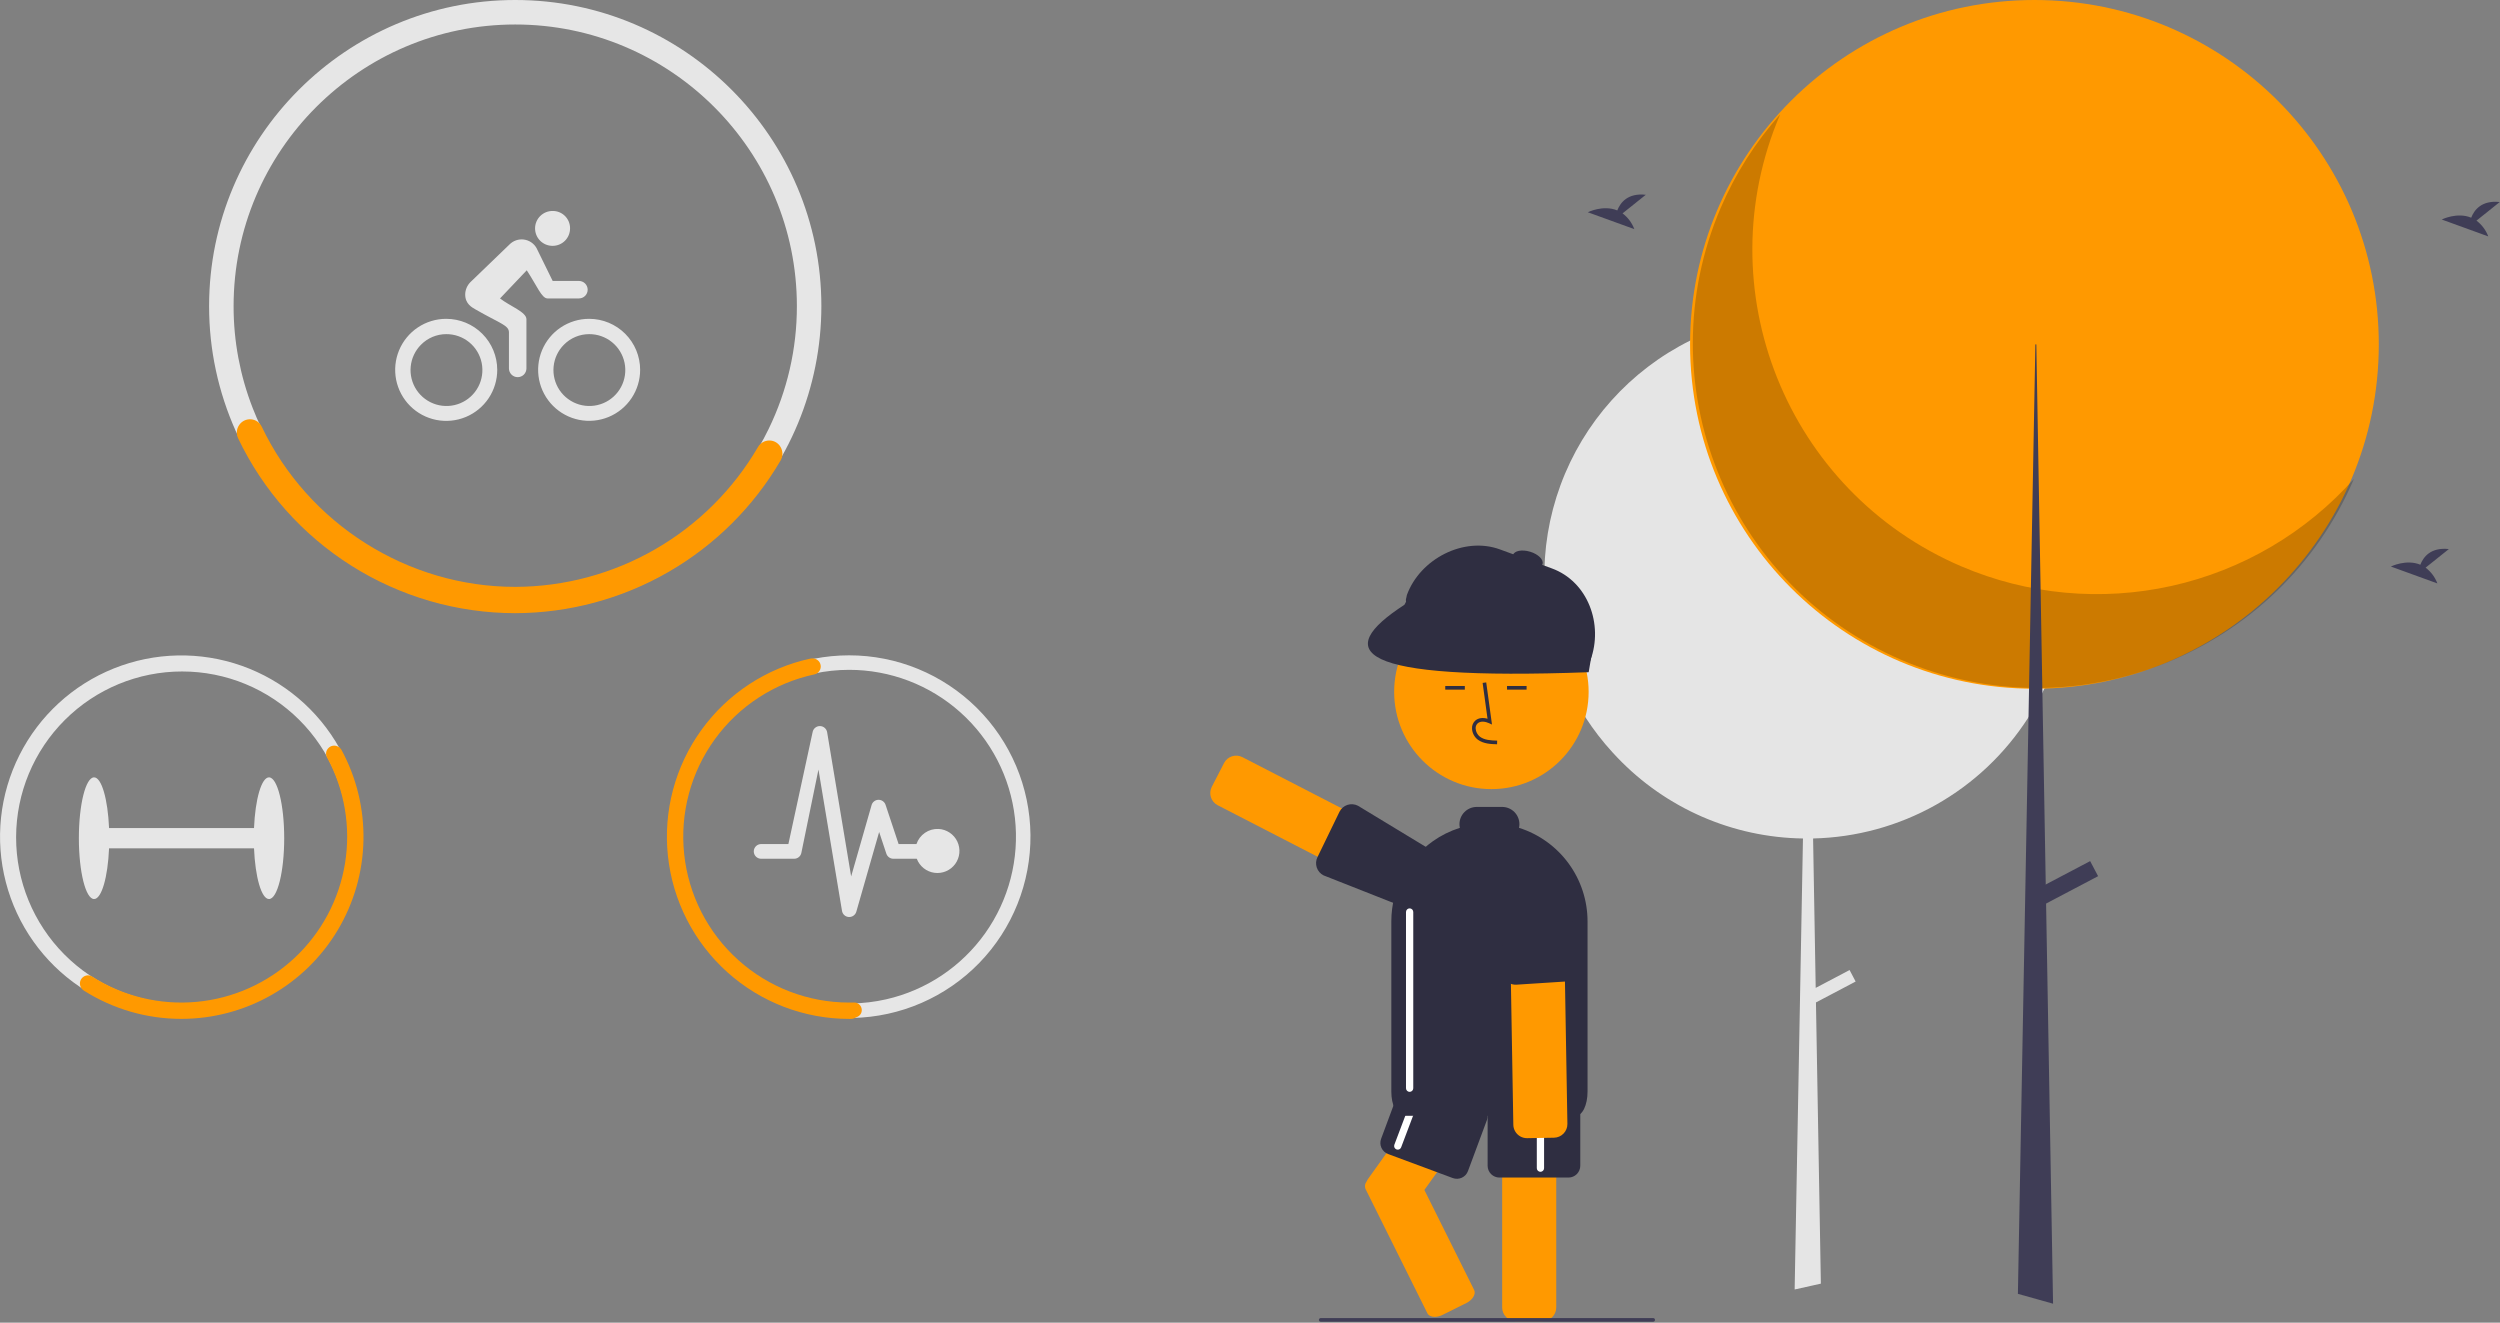 <svg width="1376" height="728" viewBox="0 0 1376 728" fill="none" xmlns="http://www.w3.org/2000/svg">
<rect x="0" y="0" width="1376" height="728" fill="#808080" stroke="none"/>
<path d="M1139.22 316.92C1139.22 320.11 1139.12 323.273 1138.91 326.41C1137.75 344.5 1133.18 362.208 1125.44 378.6C1125.38 378.74 1125.31 378.87 1125.25 379C1124.89 379.76 1124.52 380.52 1124.14 381.27C1121.84 385.906 1119.28 390.413 1116.49 394.77C1103.73 414.772 1086.23 431.323 1065.56 442.96C1044.88 454.596 1021.65 460.961 997.93 461.49L999.36 543.73L1018.01 533.91L1021.34 540.24L999.5 551.74L1002.17 704.48L1002.2 706.52L987.78 709.73L987.81 707.68L992.35 461.5C973.256 461.226 954.407 457.162 936.897 449.543C919.387 441.925 903.565 430.904 890.35 417.12C889.44 416.18 888.54 415.21 887.66 414.25C887.62 414.21 887.59 414.17 887.56 414.14C876.549 402.132 867.644 388.352 861.22 373.38C861.36 373.54 861.51 373.69 861.65 373.85C847.132 339.9 846.147 301.683 858.898 267.03C871.648 232.377 897.169 203.913 930.23 187.47C930.73 187.22 931.24 186.98 931.74 186.73C964.443 170.978 1001.87 168.087 1036.6 178.632C1071.34 189.176 1100.84 212.386 1119.27 243.66C1120.15 245.14 1121 246.65 1121.82 248.17C1133.27 269.275 1139.25 292.91 1139.22 316.92Z" fill="#E5E5E5"/>
<path d="M1119.75 379.079C1224.43 379.079 1309.29 294.219 1309.29 189.539C1309.29 84.86 1224.43 0 1119.75 0C1015.07 0 930.214 84.86 930.214 189.539C930.214 294.219 1015.07 379.079 1119.75 379.079Z" fill="#FF9900"/>
<path opacity="0.2" d="M979.804 62.942C938.653 159.203 983.327 270.597 1079.59 311.749C1116.11 327.362 1156.61 331.108 1195.38 322.459C1234.14 313.809 1269.21 293.201 1295.63 263.545C1254.49 359.808 1143.09 404.489 1046.83 363.342C950.566 322.195 905.885 210.802 947.032 114.538C955.093 95.68 966.161 78.255 979.804 62.942V62.942Z" fill="black"/>
<path d="M1130.01 717.56L1110.65 712.13L1110.69 710.05L1116.49 394.77L1116.78 379.05L1116.79 378.59L1117.8 323.51L1119.27 243.67V243.66L1120.27 189.54H1120.8L1121.82 248.17L1123.15 324.48L1124.1 378.63V379.03L1124.14 381.26V381.27L1125.98 486.82L1126.17 497.31L1129.97 715.46L1130.01 717.56Z" fill="#3F3D56"/>
<path d="M1150.42 473.951L1119.09 490.447L1123.45 498.74L1154.79 482.245L1150.42 473.951Z" fill="#3F3D56"/>
<path d="M1363.05 121.437L1375.85 111.203C1365.91 110.107 1361.82 115.528 1360.15 119.818C1352.39 116.594 1343.93 120.82 1343.93 120.82L1369.53 130.114C1368.24 126.664 1365.99 123.654 1363.05 121.437V121.437Z" fill="#3F3D56"/>
<path d="M893.051 117.437L905.846 107.203C895.906 106.107 891.822 111.528 890.151 115.818C882.386 112.594 873.932 116.82 873.932 116.82L899.532 126.114C898.241 122.664 895.993 119.654 893.051 117.437V117.437Z" fill="#3F3D56"/>
<path d="M1335.05 312.437L1347.85 302.203C1337.91 301.107 1333.82 306.528 1332.15 310.818C1324.39 307.594 1315.93 311.82 1315.93 311.82L1341.53 321.114C1340.24 317.664 1337.99 314.654 1335.05 312.437V312.437Z" fill="#3F3D56"/>
<g clip-path="url(#clip0_456_85)">
<path d="M752.025 650.512C752.096 650.395 752.173 650.281 752.255 650.172C752.457 649.695 752.712 649.242 753.015 648.822L778.175 613.622L798.905 584.632H834.265L831.765 588.122L827.315 594.352L813.525 613.632L783.975 654.962L811.365 709.982C812.485 712.222 810.575 715.442 807.125 717.162L793.915 723.742C792.603 724.411 791.157 724.774 789.685 724.802C787.825 724.802 786.275 724.112 785.625 722.802L751.575 654.402C751.307 653.77 751.207 653.079 751.286 652.397C751.365 651.715 751.62 651.066 752.025 650.512Z" fill="#FF9900"/>
<path d="M799.607 648.403L763.986 635.168C762.372 634.566 761.062 633.348 760.344 631.781C759.626 630.215 759.559 628.427 760.157 626.811L770.606 598.689C771.208 597.075 772.426 595.765 773.993 595.047C775.559 594.33 777.347 594.262 778.963 594.86L814.584 608.095C816.198 608.697 817.508 609.915 818.226 611.482C818.944 613.049 819.011 614.836 818.413 616.453L807.964 644.574C807.667 645.374 807.215 646.108 806.634 646.734C806.053 647.359 805.355 647.864 804.579 648.22C803.803 648.575 802.964 648.775 802.111 648.806C801.258 648.838 800.407 648.701 799.607 648.403H799.607Z" fill="#2F2E41"/>
<path d="M769.318 632.771C769.078 632.771 768.839 632.727 768.614 632.642H768.614C768.118 632.454 767.717 632.077 767.499 631.594C767.281 631.111 767.263 630.56 767.45 630.064L780.528 595.453C780.716 594.957 781.093 594.555 781.576 594.337C782.06 594.119 782.61 594.101 783.106 594.289C783.603 594.476 784.004 594.853 784.222 595.337C784.441 595.82 784.458 596.371 784.27 596.867L771.192 631.478C771.047 631.858 770.791 632.186 770.456 632.417C770.122 632.647 769.725 632.771 769.318 632.771V632.771Z" fill="white"/>
<path d="M826.795 719.652V594.642C826.792 594.525 826.799 594.409 826.816 594.294C826.877 592.844 827.36 591.443 828.206 590.264C829.053 589.084 830.225 588.178 831.58 587.657C832.444 587.314 833.365 587.139 834.295 587.142H849.055C851.043 587.144 852.95 587.935 854.356 589.341C855.762 590.747 856.553 592.653 856.555 594.642V719.652C856.553 721.64 855.762 723.547 854.356 724.953C852.95 726.359 851.043 727.15 849.055 727.152H834.295C832.306 727.15 830.4 726.359 828.994 724.953C827.588 723.547 826.797 721.64 826.795 719.652Z" fill="#FF9900"/>
<path d="M818.785 641.632V611.632C818.787 609.908 819.473 608.256 820.691 607.038C821.91 605.819 823.562 605.134 825.285 605.132H863.285C865.008 605.134 866.661 605.819 867.879 607.038C869.098 608.256 869.783 609.908 869.785 611.632V641.632C869.783 643.355 869.098 645.007 867.879 646.226C866.661 647.444 865.008 648.13 863.285 648.132H825.285C823.562 648.13 821.91 647.444 820.691 646.226C819.473 645.007 818.787 643.355 818.785 641.632Z" fill="#2F2E41"/>
<path d="M847.86 644.966C847.33 644.965 846.821 644.754 846.446 644.379C846.071 644.004 845.86 643.496 845.86 642.966V605.966C845.86 605.435 846.071 604.926 846.446 604.551C846.821 604.176 847.329 603.966 847.86 603.966C848.39 603.966 848.899 604.176 849.274 604.551C849.649 604.926 849.86 605.435 849.86 605.966V642.966C849.859 643.496 849.648 644.004 849.273 644.379C848.898 644.754 848.39 644.965 847.86 644.966V644.966Z" fill="white"/>
<path d="M779.526 499.556L670.187 443.186C668.423 442.271 667.093 440.694 666.488 438.801C665.883 436.907 666.053 434.851 666.961 433.083L673.721 419.962C674.637 418.198 676.214 416.868 678.107 416.264C680 415.66 682.056 415.83 683.824 416.737L793.165 473.108C793.715 473.389 794.225 473.741 794.684 474.155C795.939 475.256 796.79 476.747 797.099 478.388C797.409 480.03 797.159 481.728 796.39 483.211L789.629 496.332C789.178 497.208 788.559 497.987 787.806 498.623C787.053 499.26 786.182 499.741 785.243 500.04C784.499 500.271 783.724 500.39 782.945 500.392C781.755 500.39 780.582 500.104 779.526 499.556V499.556Z" fill="#FF9900"/>
<path d="M781.651 502.797L728.493 481.81C726.718 480.917 725.369 479.357 724.742 477.472C724.114 475.587 724.26 473.531 725.146 471.752L737.268 446.768C738.164 444.995 739.723 443.646 741.608 443.017C742.556 442.704 743.557 442.584 744.552 442.662C745.547 442.741 746.517 443.017 747.404 443.474L795.408 472.574C795.594 472.668 795.767 472.788 795.919 472.93C797.143 474.031 797.752 476.675 798.241 478.796L798.319 479.126C798.452 479.696 798.568 480.187 798.685 480.531L798.724 480.663C798.767 480.803 798.811 480.948 798.84 481.081C799.269 482.813 799.064 484.642 798.262 486.236L791.642 499.426C791.01 500.668 790.048 501.713 788.861 502.444C787.674 503.176 786.309 503.566 784.915 503.572C783.781 503.574 782.663 503.309 781.651 502.797V502.797Z" fill="#2F2E41"/>
<path d="M820.863 434.329C850.421 434.329 874.382 410.367 874.382 380.81C874.382 351.252 850.421 327.29 820.863 327.29C791.305 327.29 767.344 351.252 767.344 380.81C767.344 410.367 791.305 434.329 820.863 434.329Z" fill="#FF9900"/>
<path d="M823.987 409.646L824.043 407.646C820.322 407.542 817.042 407.309 814.577 405.508C813.878 404.968 813.304 404.285 812.893 403.503C812.482 402.722 812.244 401.861 812.196 400.98C812.152 400.441 812.234 399.9 812.434 399.398C812.634 398.896 812.947 398.446 813.349 398.085C814.985 396.703 817.618 397.15 819.537 398.03L821.191 398.789L818.018 375.599L816.037 375.87L818.736 395.597C816.128 394.83 813.712 395.16 812.058 396.558C811.422 397.112 810.924 397.806 810.601 398.586C810.278 399.365 810.14 400.208 810.197 401.05C810.256 402.234 810.572 403.392 811.125 404.441C811.678 405.49 812.453 406.405 813.397 407.123C816.564 409.438 820.68 409.553 823.987 409.646Z" fill="#2F2E41"/>
<path d="M806.237 377.571H795.466V379.571H806.237V377.571Z" fill="#2F2E41"/>
<path d="M840.237 377.571H829.466V379.571H840.237V377.571Z" fill="#2F2E41"/>
<path d="M772.076 614.106C768.542 613.902 765.785 608.091 765.785 600.804V507.132C765.784 502.57 766.357 498.026 767.491 493.607L767.491 493.606C767.904 492.017 768.393 490.438 768.944 488.914C772.301 479.533 778.195 471.267 785.969 465.035C786.847 464.318 787.766 463.624 788.697 462.973C793.225 459.778 798.221 457.303 803.507 455.638C803.361 454.979 803.287 454.307 803.285 453.632C803.288 451.113 804.29 448.698 806.071 446.917C807.852 445.136 810.266 444.135 812.785 444.132H826.785C829.304 444.135 831.719 445.136 833.5 446.917C835.28 448.698 836.282 451.113 836.285 453.632C836.284 454.305 836.209 454.977 836.064 455.634C847.006 459.099 856.56 465.958 863.343 475.217C870.125 484.476 873.782 495.654 873.785 507.132V600.804C873.785 608.278 870.93 614.132 867.285 614.132H772.285C772.215 614.133 772.144 614.125 772.076 614.106V614.106Z" fill="#2F2E41"/>
<path d="M833.919 622.657C833.297 621.566 832.959 620.337 832.936 619.081L830.832 496.088C830.814 495.103 830.991 494.124 831.352 493.207C831.713 492.291 832.251 491.454 832.936 490.746L832.938 490.744C833.622 490.036 834.438 489.469 835.341 489.076C836.245 488.683 837.216 488.472 838.201 488.455L852.961 488.207C854.82 488.174 856.626 488.833 858.026 490.057C859.427 491.28 860.323 492.981 860.539 494.828C860.571 495.074 860.587 495.322 860.588 495.57L862.699 618.572C862.728 620.56 861.967 622.478 860.585 623.907C859.202 625.336 857.31 626.159 855.322 626.197L840.567 626.451C839.221 626.471 837.894 626.129 836.725 625.462C835.556 624.795 834.587 623.826 833.919 622.657V622.657Z" fill="#FF9900"/>
<path d="M827.716 538.195C827.157 537.212 826.827 536.116 826.751 534.987L827.381 478.004C827.228 476.022 827.868 474.059 829.16 472.547C830.452 471.036 832.291 470.098 834.273 469.941L848.986 468.788C850.777 468.651 852.558 469.158 854.009 470.216C854.16 470.33 854.311 470.47 854.458 470.569C854.826 470.875 855.209 471.162 855.606 471.429L855.925 471.656C858.04 473.153 860.438 474.85 860.554 476.504L869.405 532.099C869.538 533.686 869.153 535.274 868.309 536.625C868.111 536.957 867.884 537.271 867.632 537.564C867.411 537.824 867.17 538.067 866.911 538.289C865.69 539.387 864.14 540.049 862.503 540.173L834.812 541.959C833.394 542.068 831.974 541.773 830.718 541.106C829.462 540.44 828.421 539.43 827.716 538.195V538.195Z" fill="#2F2E41"/>
<path d="M775.86 600.966C775.33 600.965 774.821 600.754 774.446 600.379C774.071 600.004 773.86 599.496 773.86 598.966V501.966C773.86 501.435 774.071 500.926 774.446 500.551C774.821 500.176 775.329 499.966 775.86 499.966C776.39 499.966 776.899 500.176 777.274 500.551C777.649 500.926 777.86 501.435 777.86 501.966V598.966C777.859 599.496 777.648 600.004 777.273 600.379C776.898 600.754 776.39 600.965 775.86 600.966V600.966Z" fill="white"/>
<path d="M869.401 368.096L776.427 334.083C775.934 333.903 775.481 333.627 775.095 333.271C774.708 332.916 774.395 332.488 774.174 332.011C773.953 331.535 773.827 331.02 773.805 330.495C773.783 329.97 773.865 329.446 774.045 328.953L774.36 327.466C781.621 307.617 805.688 295.126 825.536 302.387L854.146 312.853C873.994 320.114 882.621 343.617 875.36 363.466L874.532 365.714C874.168 366.71 873.422 367.521 872.46 367.967C871.498 368.414 870.398 368.46 869.401 368.096Z" fill="#2F2E41"/>
<path d="M874.41 369.983C744.822 374.765 733.499 358.482 772.983 332.879L781.36 317.466L877.36 352.466L874.41 369.983Z" fill="#2F2E41"/>
<path d="M849 310.412C849.716 308.032 846.651 305.007 842.155 303.656C837.66 302.305 833.435 303.139 832.72 305.519C832.004 307.899 835.069 310.924 839.565 312.275C844.06 313.626 848.285 312.792 849 310.412Z" fill="#2F2E41"/>
<path d="M283.586 0C190.67 0 115.089 75.581 115.089 168.497C115.062 192.281 120.099 215.799 129.863 237.486C156.27 296.096 215.23 336.994 283.586 336.994C328.267 336.969 371.11 319.209 402.704 287.615C434.298 256.021 452.058 213.178 452.083 168.497C452.083 75.581 376.488 0 283.586 0ZM422.994 236.233C410.27 262.383 390.454 284.431 365.805 299.863C341.156 315.295 312.667 323.491 283.586 323.514C217.899 323.514 161.621 282.441 139.096 224.627C132.116 206.738 128.545 187.7 128.569 168.497C128.569 83.022 198.111 13.48 283.586 13.48C369.061 13.48 438.603 83.022 438.603 168.497C438.633 191.97 433.293 215.14 422.994 236.233V236.233Z" fill="#E6E6E6"/>
<path d="M283.586 337.494C251.669 337.468 220.411 328.415 193.42 311.381C166.429 294.348 144.807 270.027 131.049 241.228C130.5 240.079 130.262 238.807 130.358 237.538C130.454 236.269 130.881 235.047 131.597 233.994L131.687 233.862C132.402 232.827 133.376 231.997 134.513 231.458C135.649 230.918 136.908 230.687 138.162 230.787C139.416 230.887 140.622 231.316 141.658 232.029C142.695 232.743 143.525 233.716 144.066 234.852C169.63 288.408 224.394 323.014 283.586 323.014C310.635 322.945 337.197 315.806 360.636 302.303C384.074 288.8 403.576 269.404 417.204 246.038C417.838 244.941 418.751 244.031 419.85 243.401C420.95 242.77 422.196 242.443 423.463 242.45C424.717 242.447 425.949 242.778 427.032 243.41C428.115 244.041 429.011 244.95 429.625 246.043L429.704 246.181C430.328 247.283 430.652 248.53 430.646 249.797C430.639 251.064 430.301 252.307 429.666 253.403C414.756 278.933 393.432 300.124 367.808 314.874C342.185 329.624 313.152 337.422 283.586 337.494V337.494Z" fill="#FF9900"/>
<path d="M245.608 183.908C250.188 183.879 254.636 185.44 258.193 188.324C261.75 191.209 264.196 195.239 265.113 199.727C266.029 204.214 265.36 208.88 263.219 212.929C261.078 216.978 257.598 220.158 253.373 221.927C249.149 223.696 244.441 223.943 240.054 222.627C235.667 221.311 231.873 218.514 229.319 214.712C226.766 210.91 225.611 206.339 226.051 201.781C226.492 197.222 228.502 192.958 231.737 189.716C233.55 187.878 235.71 186.419 238.091 185.422C240.472 184.426 243.027 183.911 245.608 183.908V183.908ZM245.608 175.484C240.053 175.481 234.621 177.125 230 180.209C225.38 183.293 221.777 187.678 219.649 192.809C217.52 197.94 216.961 203.587 218.042 209.036C219.123 214.485 221.795 219.492 225.721 223.422C229.647 227.352 234.65 230.03 240.098 231.117C245.546 232.203 251.194 231.65 256.328 229.527C261.461 227.404 265.85 223.806 268.939 219.189C272.027 214.571 273.678 209.142 273.681 203.586C273.685 196.137 270.729 188.991 265.464 183.721C260.2 178.451 253.057 175.488 245.608 175.484H245.608ZM304.13 135.315C306.671 135.328 309.113 134.331 310.919 132.544C312.724 130.756 313.746 128.325 313.759 125.784C313.759 125.751 313.759 125.719 313.759 125.687C313.771 124.442 313.537 123.207 313.072 122.053C312.607 120.898 311.918 119.847 311.047 118.958C310.175 118.07 309.137 117.362 307.992 116.875C306.846 116.387 305.616 116.13 304.371 116.118C304.311 116.118 304.251 116.118 304.191 116.118C301.645 116.094 299.194 117.083 297.377 118.866C295.56 120.649 294.526 123.081 294.502 125.626C294.478 128.172 295.466 130.623 297.249 132.44C299.032 134.256 301.464 135.291 304.01 135.315C304.05 135.315 304.09 135.315 304.13 135.315V135.315ZM324.26 183.908C328.84 183.879 333.288 185.44 336.845 188.324C340.402 191.209 342.848 195.239 343.765 199.727C344.681 204.214 344.012 208.88 341.871 212.929C339.73 216.978 336.25 220.158 332.025 221.927C327.801 223.696 323.093 223.943 318.706 222.627C314.319 221.311 310.525 218.514 307.971 214.712C305.418 210.91 304.263 206.339 304.704 201.781C305.144 197.222 307.154 192.958 310.389 189.716C312.202 187.878 314.362 186.419 316.743 185.422C319.124 184.425 321.679 183.911 324.26 183.908V183.908ZM324.26 175.484C318.708 175.484 313.28 177.13 308.663 180.215C304.047 183.299 300.449 187.684 298.324 192.813C296.199 197.943 295.643 203.588 296.726 209.033C297.81 214.479 300.483 219.481 304.409 223.407C308.335 227.333 313.338 230.007 318.783 231.09C324.229 232.173 329.873 231.617 335.003 229.492C340.132 227.368 344.517 223.769 347.602 219.153C350.686 214.536 352.333 209.109 352.333 203.556C352.333 199.87 351.607 196.219 350.196 192.813C348.785 189.407 346.717 186.313 344.11 183.706C341.504 181.099 338.409 179.031 335.003 177.621C331.597 176.21 327.946 175.484 324.26 175.484V175.484Z" fill="#E6E6E6"/>
<path d="M318.633 154.632H304.19L295.314 136.549C294.598 135.281 293.597 134.196 292.391 133.38C291.185 132.564 289.805 132.04 288.362 131.847C286.918 131.655 285.45 131.8 284.072 132.271C282.694 132.742 281.444 133.527 280.42 134.563L258.847 155.354C257.081 157.157 256.078 159.571 256.048 162.094C256.048 167.33 259.84 169.195 261.615 170.248C275.305 178.131 280.119 179.004 280.119 182.946V202.774C280.119 204.051 280.627 205.275 281.529 206.178C282.432 207.081 283.657 207.588 284.934 207.588C286.21 207.588 287.435 207.081 288.338 206.178C289.241 205.275 289.748 204.051 289.748 202.774V175.694C289.748 171.723 280.601 168.473 275.215 164.261L289.928 148.765C295.555 157.34 298.143 164.261 301.362 164.261H318.633C319.91 164.263 321.135 163.757 322.039 162.856C322.944 161.955 323.453 160.731 323.455 159.454C323.457 158.177 322.952 156.952 322.05 156.048C321.149 155.143 319.925 154.634 318.648 154.632H318.633V154.632Z" fill="#E6E6E6"/>
<path d="M148.056 427.857C143.909 427.857 140.475 439.931 139.81 455.763H60.026C59.361 439.931 55.927 427.857 51.78 427.857C47.157 427.857 43.408 442.849 43.408 461.344C43.408 479.838 47.157 494.831 51.78 494.831C55.927 494.831 59.361 482.757 60.026 466.925H139.81C140.475 482.757 143.909 494.831 148.056 494.831C152.68 494.831 156.428 479.838 156.428 461.344C156.428 442.849 152.68 427.857 148.056 427.857Z" fill="#E6E6E6"/>
<path d="M186.919 411.902C175.094 390.708 155.949 374.55 133.069 366.455C110.188 358.36 85.142 358.883 62.619 367.925C40.096 376.967 21.642 393.909 10.711 415.578C-0.22 437.247 -2.878 462.157 3.235 485.645C9.348 509.132 23.813 529.586 43.921 543.177C64.029 556.768 88.401 562.563 112.474 559.478C136.547 556.392 158.67 544.638 174.701 526.416C190.732 508.194 199.571 484.753 199.563 460.483C199.558 443.476 195.205 426.753 186.919 411.902V411.902ZM99.759 552.294C75.57 552.17 52.416 542.458 35.378 525.287C18.339 508.117 8.805 484.89 8.868 460.7C8.93 436.51 18.584 413.333 35.712 396.251C52.839 379.168 76.042 369.576 100.232 369.578C124.422 369.579 147.624 379.175 164.749 396.259C181.874 413.343 191.525 436.522 191.584 460.712C191.644 484.902 182.107 508.128 165.066 525.296C148.025 542.464 124.87 552.173 100.681 552.294C100.374 552.295 100.066 552.295 99.759 552.294V552.294Z" fill="#E6E6E6"/>
<path d="M99.808 560.787C80.791 560.796 62.165 555.388 46.111 545.196C45.309 544.684 44.69 543.932 44.344 543.046L44.293 542.916C43.945 542.039 43.888 541.073 44.13 540.16C44.372 539.248 44.902 538.438 45.639 537.849C46.353 537.249 47.24 536.895 48.17 536.838C49.101 536.781 50.024 537.025 50.806 537.533C67.87 548.395 88.059 553.28 108.202 551.421C128.344 549.563 147.298 541.065 162.087 527.264C176.875 513.463 186.66 495.139 189.903 475.173C193.147 455.207 189.666 434.729 180.007 416.956C179.554 416.141 179.375 415.202 179.496 414.278C179.617 413.354 180.032 412.493 180.679 411.822C181.319 411.126 182.165 410.654 183.093 410.476C184.021 410.298 184.981 410.422 185.833 410.831L185.958 410.889C186.813 411.29 187.518 411.951 187.973 412.778C196.241 428.047 200.402 445.201 200.049 462.562C199.695 479.922 194.839 496.893 185.957 511.813C177.074 526.733 164.469 539.09 149.376 547.675C134.282 556.26 117.218 560.778 99.855 560.787H99.808Z" fill="#FF9900"/>
<path d="M467.366 360.697C454.258 360.691 441.276 363.268 429.164 368.28C417.051 373.292 406.044 380.64 396.772 389.907C387.5 399.173 380.144 410.175 375.125 422.285C370.105 434.394 367.52 447.374 367.518 460.483C367.516 473.591 370.096 486.572 375.111 498.684C380.126 510.795 387.478 521.8 396.746 531.069C406.015 540.339 417.019 547.692 429.13 552.708C441.241 557.725 454.221 560.306 467.33 560.305H467.366C468.013 560.305 468.647 560.305 469.294 560.278C495.592 559.772 520.627 548.904 538.955 530.039C557.283 511.173 567.422 485.834 567.168 459.533C566.914 433.231 556.287 408.093 537.598 389.585C518.909 371.077 493.669 360.695 467.366 360.697V360.697ZM487.707 550.033C475.11 552.894 462.05 553.065 449.382 550.533C436.714 548.002 424.723 542.826 414.192 535.343C403.662 527.861 394.828 518.241 388.27 507.111C381.711 495.982 377.575 483.593 376.131 470.756C374.687 457.918 375.969 444.921 379.892 432.613C383.814 420.304 390.291 408.962 398.896 399.328C407.502 389.693 418.044 381.983 429.834 376.702C441.623 371.42 454.394 368.685 467.312 368.677H467.366C489.947 368.675 511.736 376.995 528.57 392.045C545.404 407.095 556.101 427.821 558.618 450.261C561.135 472.701 555.295 495.282 542.214 513.687C529.132 532.093 509.727 545.033 487.707 550.033V550.033Z" fill="#E6E6E6"/>
<path d="M467.366 560.805C442.613 560.805 418.733 551.651 400.322 535.106C381.91 518.56 370.267 495.791 367.632 471.178C364.996 446.565 371.555 421.847 386.046 401.779C400.538 381.71 421.938 367.709 446.13 362.468C446.725 362.341 447.34 362.333 447.938 362.445L448.146 362.484C449.15 362.679 450.056 363.214 450.711 363.999C451.366 364.784 451.73 365.771 451.742 366.793C451.754 367.815 451.413 368.81 450.776 369.61C450.139 370.41 449.246 370.966 448.247 371.184C426.194 375.912 406.671 388.633 393.437 406.897C380.204 425.16 374.196 447.675 376.572 470.103C378.947 492.532 389.538 513.288 406.304 528.374C423.071 543.46 444.826 551.809 467.38 551.812C468.262 551.803 469.119 551.8 469.99 551.774C470.961 551.734 471.916 552.037 472.686 552.629C473.456 553.222 473.993 554.067 474.203 555.016C474.432 555.933 474.331 556.902 473.915 557.751C473.499 558.6 472.796 559.274 471.931 559.655V559.655C471.343 559.925 470.753 560.189 470.16 560.448C469.661 560.669 469.122 560.788 468.576 560.799C468.174 560.805 467.773 560.805 467.366 560.805Z" fill="#FF9900"/>
<path d="M516.603 456.258C513.944 456.124 511.314 456.865 509.115 458.366C506.916 459.866 505.269 462.046 504.424 464.57H494.595L487.419 442.992C487.153 442.184 486.639 441.48 485.949 440.981C485.26 440.482 484.43 440.213 483.579 440.213H483.503C482.639 440.226 481.803 440.519 481.12 441.048C480.437 441.576 479.943 442.312 479.713 443.144L468.469 482.384L455.255 403.02C455.101 402.102 454.637 401.264 453.939 400.647C453.24 400.031 452.352 399.673 451.421 399.635C450.491 399.596 449.575 399.879 448.828 400.436C448.082 400.992 447.549 401.789 447.321 402.692L433.929 464.57H418.921C417.848 464.57 416.82 464.996 416.062 465.754C415.304 466.513 414.878 467.541 414.878 468.613C414.878 469.685 415.304 470.714 416.062 471.472C416.82 472.23 417.848 472.656 418.921 472.656H437.113C438.013 472.657 438.888 472.357 439.598 471.803C440.308 471.248 440.812 470.472 441.029 469.599L450.479 423.562L463.441 501.359C463.589 502.265 464.044 503.093 464.729 503.705C465.414 504.317 466.288 504.675 467.206 504.72H467.433C468.312 504.718 469.166 504.432 469.868 503.903C470.57 503.375 471.081 502.633 471.324 501.789L483.882 457.925L487.849 469.876C488.119 470.682 488.635 471.384 489.324 471.882C490.012 472.38 490.839 472.651 491.689 472.656H504.601C505.373 474.7 506.683 476.498 508.392 477.86C510.101 479.221 512.147 480.095 514.312 480.39C516.477 480.685 518.682 480.39 520.693 479.535C522.705 478.681 524.448 477.299 525.738 475.535C527.029 473.772 527.819 471.692 528.026 469.517C528.232 467.341 527.847 465.151 526.911 463.176C525.976 461.201 524.524 459.516 522.709 458.298C520.895 457.08 518.785 456.375 516.603 456.258H516.603Z" fill="#E6E6E6"/>
<path d="M909.915 727.466H726.915C726.65 727.466 726.395 727.36 726.208 727.173C726.02 726.985 725.915 726.731 725.915 726.466C725.915 726.2 726.02 725.946 726.208 725.758C726.395 725.571 726.65 725.466 726.915 725.466H909.915C910.18 725.466 910.435 725.571 910.622 725.758C910.81 725.946 910.915 726.2 910.915 726.466C910.915 726.731 910.81 726.985 910.622 727.173C910.435 727.36 910.18 727.466 909.915 727.466Z" fill="#3F3D56"/>
</g>
<defs>
<clipPath id="clip0_456_85">
<rect width="910.915" height="727.466" fill="white"/>
</clipPath>
</defs>
</svg>
